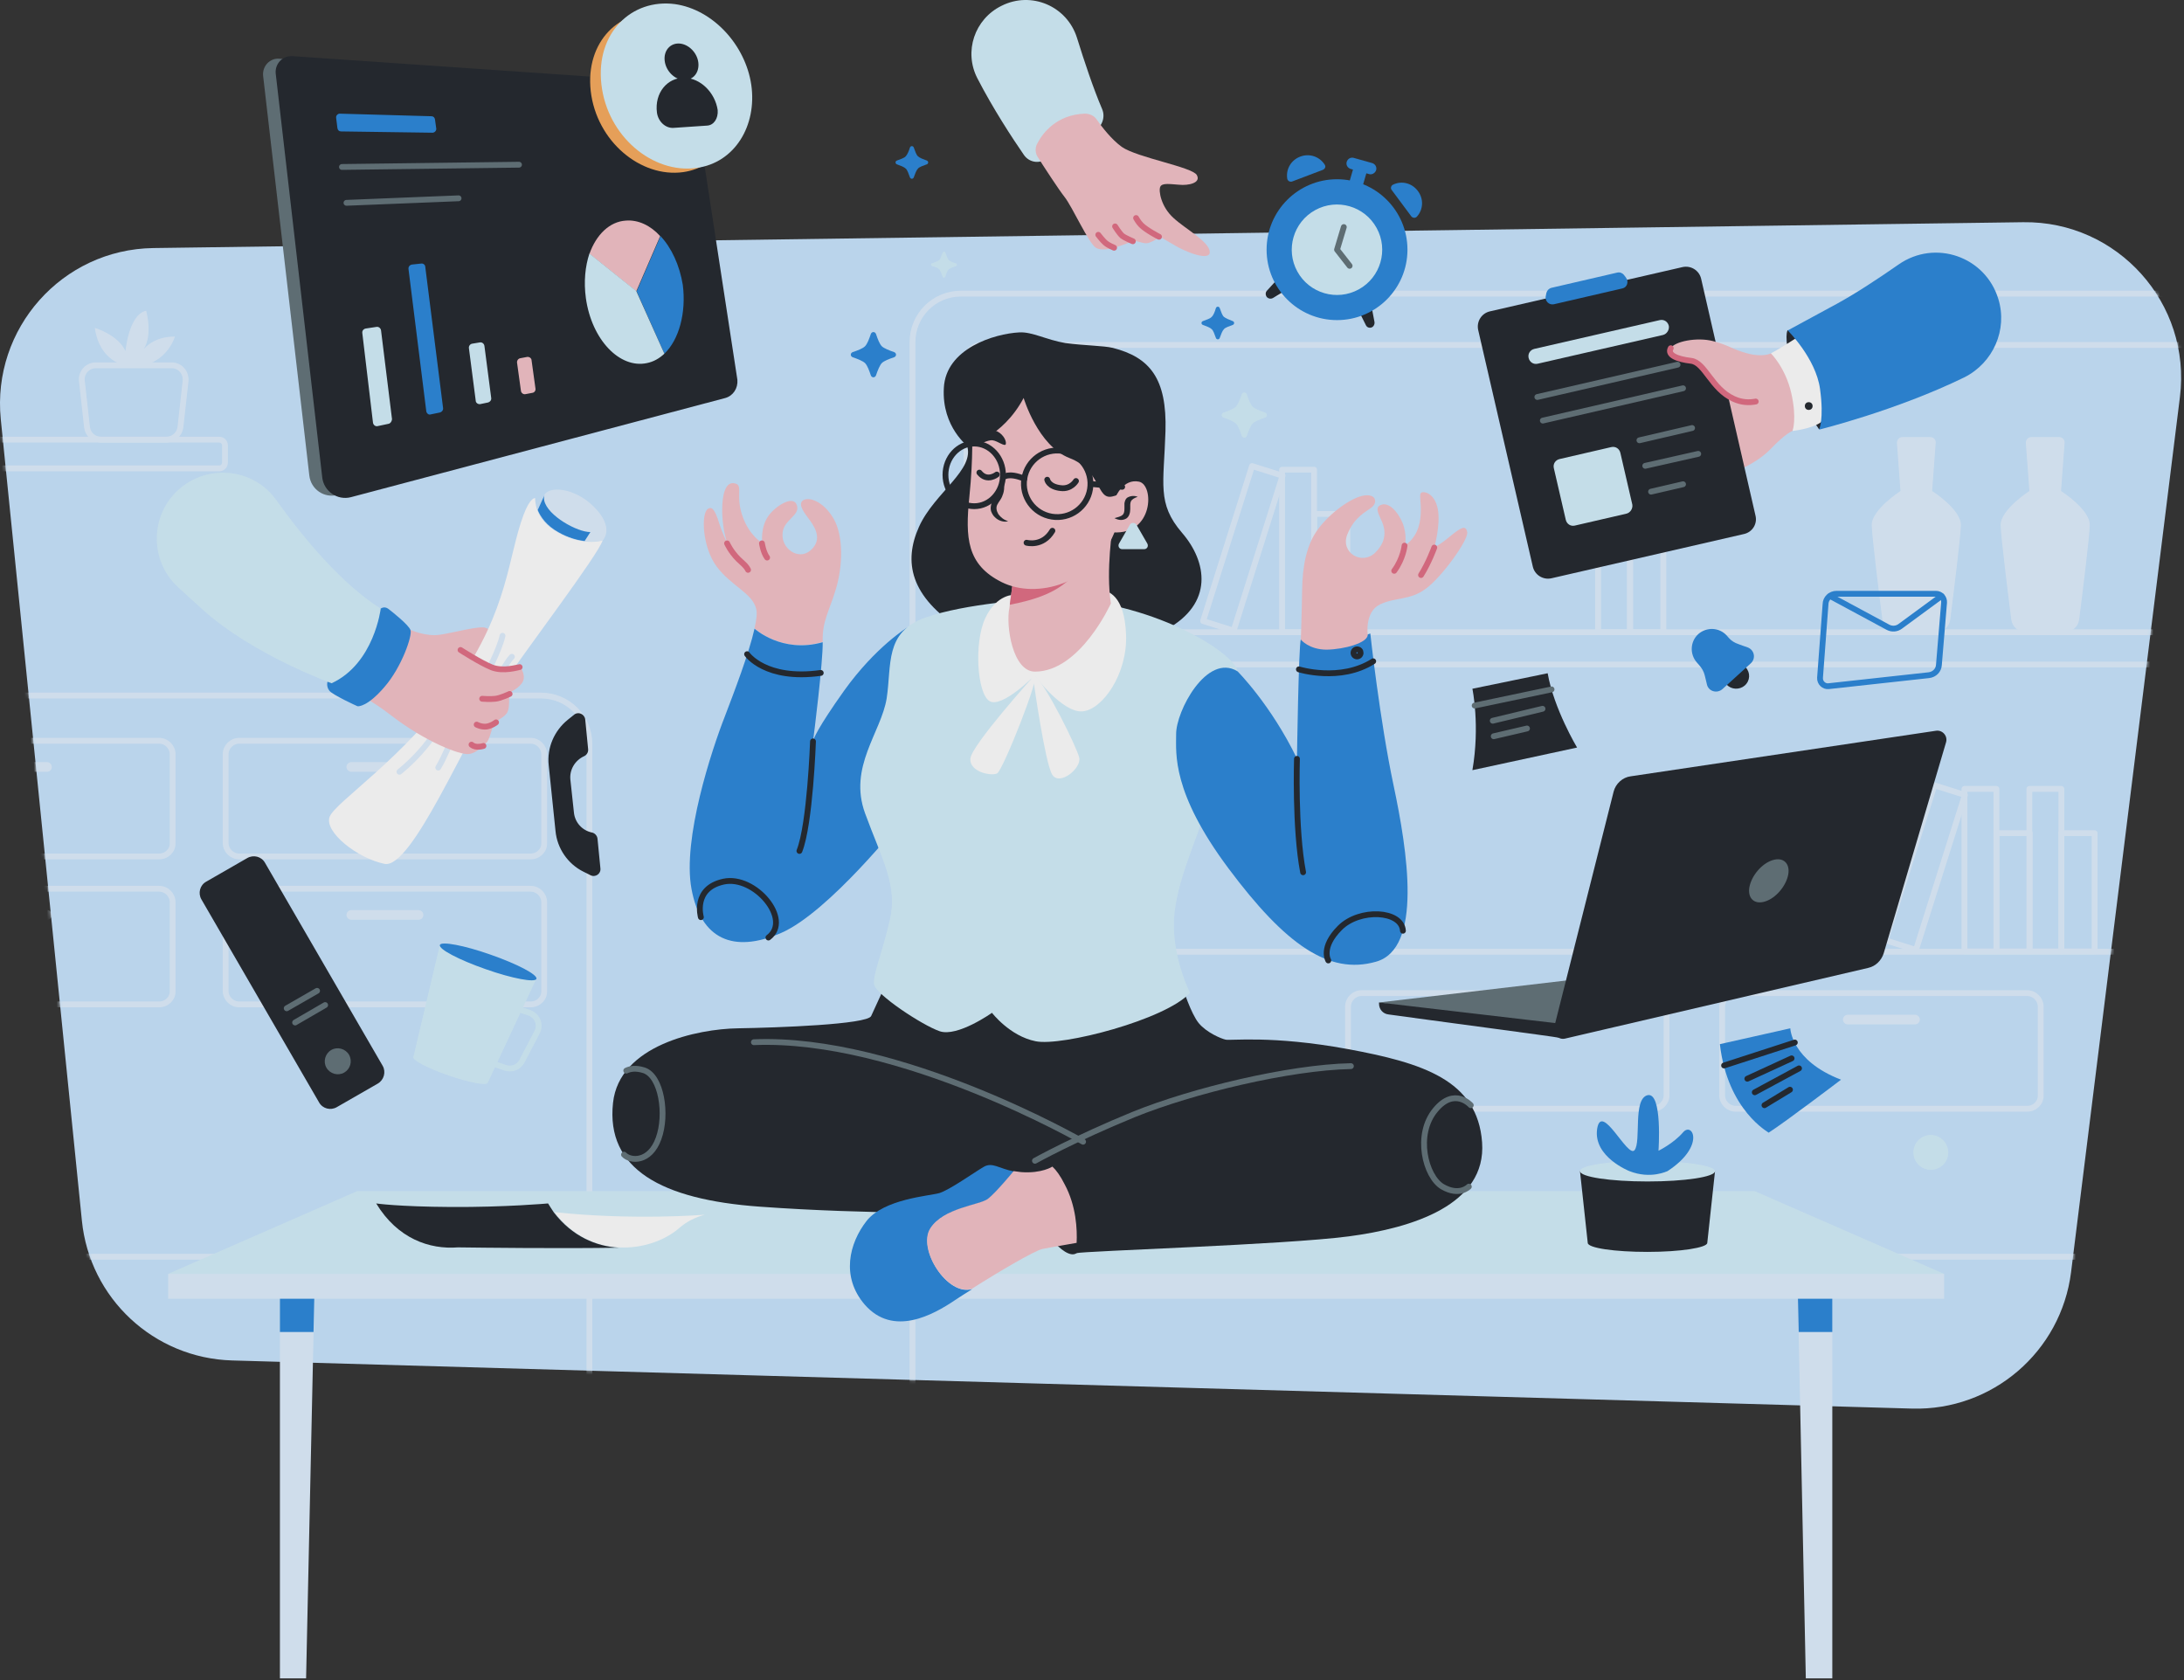<svg width="676" height="520" viewBox="0 0 676 520" fill="none" xmlns="http://www.w3.org/2000/svg">
<rect x="0" y="0" width="676" height="520" fill="#333333" stroke="none"/>
<g opacity="0.9">
<path d="M591.842 435.976L71.843 421.076C47.642 420.376 27.742 401.876 25.343 377.776L0.242 129.776C-2.558 101.676 19.242 77.176 47.443 76.776L626.242 68.776C655.442 68.376 678.342 93.876 674.742 122.876L641.042 393.776C637.942 418.376 616.642 436.676 591.842 435.976Z" fill="#C9E5FF"/>
<mask id="mask0_301:5514" style="mask-type:alpha" maskUnits="userSpaceOnUse" x="0" y="68" width="676" height="368">
<path d="M591.842 435.976L71.843 421.076C47.642 420.376 27.742 401.876 25.343 377.776L0.242 129.776C-2.558 101.676 19.242 77.176 47.443 76.776L626.242 68.776C655.443 68.376 678.342 93.876 674.742 122.876L641.042 393.776C637.943 418.376 616.642 436.676 591.842 435.976Z" fill="#EAF9F3"/>
</mask>
<g mask="url(#mask0_301:5514)">
<path d="M167.442 480.976H-248.058C-256.358 480.976 -263.058 474.276 -263.058 465.976V230.276C-263.058 221.976 -256.358 215.276 -248.058 215.276H167.442C175.742 215.276 182.442 221.976 182.442 230.276V465.976C182.442 474.276 175.742 480.976 167.442 480.976Z" stroke="#E0F0FF" stroke-width="1.8" stroke-miterlimit="10" stroke-linecap="round" stroke-linejoin="round"/>
<path d="M716.542 465.176H297.442C289.142 465.176 282.442 458.476 282.442 450.176V105.876C282.442 97.576 289.142 90.876 297.442 90.876H716.542C724.842 90.876 731.542 97.576 731.542 105.876V450.176C731.542 458.476 724.842 465.176 716.542 465.176Z" stroke="#E0F0FF" stroke-width="1.8" stroke-miterlimit="10" stroke-linecap="round" stroke-linejoin="round"/>
<path d="M67.842 144.976H-22.058V136.076H67.842C68.842 136.076 69.642 136.876 69.642 137.876V143.076C69.642 144.176 68.842 144.976 67.842 144.976Z" stroke="#E0F0FF" stroke-width="1.8" stroke-miterlimit="10" stroke-linecap="round" stroke-linejoin="round"/>
<path d="M51.542 136.076H31.242C29.042 136.076 27.242 134.476 26.942 132.276L25.342 117.876C25.042 115.376 27.042 113.076 29.642 113.076H53.142C55.742 113.076 57.642 115.276 57.442 117.876L55.842 132.276C55.542 134.376 53.742 136.076 51.542 136.076Z" stroke="#E0F0FF" stroke-width="1.8" stroke-miterlimit="10" stroke-linecap="round" stroke-linejoin="round"/>
<path d="M38.942 113.076C38.942 113.076 30.942 112.276 29.342 101.476C29.342 101.476 36.542 103.576 38.842 108.676C38.842 108.676 39.842 97.276 45.242 96.176C45.242 96.176 47.642 104.676 43.842 108.876C43.842 108.876 46.742 104.076 54.142 104.176C54.142 104.176 52.242 110.976 44.942 112.976" fill="#E0F0FF"/>
<path d="M164.242 265.076H74.042C71.742 265.076 69.842 263.176 69.842 260.876V233.476C69.842 231.176 71.742 229.276 74.042 229.276H164.242C166.542 229.276 168.442 231.176 168.442 233.476V260.876C168.542 263.176 166.642 265.076 164.242 265.076Z" stroke="#E0F0FF" stroke-width="1.8" stroke-miterlimit="10" stroke-linecap="round" stroke-linejoin="round"/>
<path d="M129.542 238.876H108.742C107.942 238.876 107.242 238.176 107.242 237.376C107.242 236.576 107.942 235.876 108.742 235.876H129.542C130.342 235.876 131.042 236.576 131.042 237.376C131.042 238.176 130.342 238.876 129.542 238.876Z" fill="#E0F0FF"/>
<path d="M164.242 310.876H74.042C71.742 310.876 69.842 308.976 69.842 306.676V279.276C69.842 276.976 71.742 275.076 74.042 275.076H164.242C166.542 275.076 168.442 276.976 168.442 279.276V306.676C168.542 308.976 166.642 310.876 164.242 310.876Z" stroke="#E0F0FF" stroke-width="1.8" stroke-miterlimit="10" stroke-linecap="round" stroke-linejoin="round"/>
<path d="M129.542 284.676H108.742C107.942 284.676 107.242 283.976 107.242 283.176C107.242 282.376 107.942 281.676 108.742 281.676H129.542C130.342 281.676 131.042 282.376 131.042 283.176C131.042 284.076 130.342 284.676 129.542 284.676Z" fill="#E0F0FF"/>
<path d="M627.443 343.176H537.242C534.942 343.176 533.042 341.276 533.042 338.976V311.576C533.042 309.276 534.942 307.376 537.242 307.376H627.443C629.743 307.376 631.642 309.276 631.642 311.576V338.976C631.742 341.276 629.843 343.176 627.443 343.176Z" stroke="#E0F0FF" stroke-width="1.8" stroke-miterlimit="10" stroke-linecap="round" stroke-linejoin="round"/>
<path d="M592.742 317.076H571.942C571.142 317.076 570.442 316.376 570.442 315.576C570.442 314.776 571.142 314.076 571.942 314.076H592.742C593.542 314.076 594.242 314.776 594.242 315.576C594.242 316.376 593.542 317.076 592.742 317.076Z" fill="#E0F0FF"/>
<path d="M511.642 343.176H421.442C419.142 343.176 417.242 341.276 417.242 338.976V311.576C417.242 309.276 419.142 307.376 421.442 307.376H511.642C513.942 307.376 515.842 309.276 515.842 311.576V338.976C515.842 341.276 513.942 343.176 511.642 343.176Z" stroke="#E0F0FF" stroke-width="1.8" stroke-miterlimit="10" stroke-linecap="round" stroke-linejoin="round"/>
<path d="M476.942 317.076H456.142C455.342 317.076 454.642 316.376 454.642 315.576C454.642 314.776 455.342 314.076 456.142 314.076H476.942C477.742 314.076 478.442 314.776 478.442 315.576C478.442 316.376 477.742 317.076 476.942 317.076Z" fill="#E0F0FF"/>
<path d="M49.242 265.076H-40.958C-43.258 265.076 -45.158 263.176 -45.158 260.876V233.476C-45.158 231.176 -43.258 229.276 -40.958 229.276H49.242C51.542 229.276 53.442 231.176 53.442 233.476V260.876C53.542 263.176 51.642 265.076 49.242 265.076Z" stroke="#E0F0FF" stroke-width="1.8" stroke-miterlimit="10" stroke-linecap="round" stroke-linejoin="round"/>
<path d="M14.542 238.876H-6.258C-7.058 238.876 -7.758 238.176 -7.758 237.376C-7.758 236.576 -7.058 235.876 -6.258 235.876H14.542C15.342 235.876 16.042 236.576 16.042 237.376C16.042 238.176 15.442 238.876 14.542 238.876Z" fill="#E0F0FF"/>
<path d="M49.242 310.876H-40.958C-43.258 310.876 -45.158 308.976 -45.158 306.676V279.276C-45.158 276.976 -43.258 275.076 -40.958 275.076H49.242C51.542 275.076 53.442 276.976 53.442 279.276V306.676C53.542 308.976 51.642 310.876 49.242 310.876Z" stroke="#E0F0FF" stroke-width="1.8" stroke-miterlimit="10" stroke-linecap="round" stroke-linejoin="round"/>
<path d="M14.542 284.676H-6.258C-7.058 284.676 -7.758 283.976 -7.758 283.176C-7.758 282.376 -7.058 281.676 -6.258 281.676H14.542C15.342 281.676 16.042 282.376 16.042 283.176C16.042 284.076 15.442 284.676 14.542 284.676Z" fill="#E0F0FF"/>
<path d="M758.742 195.676H303.742C301.242 195.676 299.142 193.576 299.142 191.076V111.376C299.142 108.876 301.242 106.776 303.742 106.776H758.742C761.242 106.776 763.342 108.876 763.342 111.376V191.076C763.342 193.576 761.342 195.676 758.742 195.676Z" stroke="#E0F0FF" stroke-width="1.8" stroke-miterlimit="10" stroke-linecap="round" stroke-linejoin="round"/>
<path d="M758.742 294.576H303.742C301.242 294.576 299.142 292.476 299.142 289.976V210.276C299.142 207.776 301.242 205.676 303.742 205.676H758.742C761.242 205.676 763.342 207.776 763.342 210.276V289.976C763.342 292.576 761.342 294.576 758.742 294.576Z" stroke="#E0F0FF" stroke-width="1.8" stroke-miterlimit="10" stroke-linecap="round" stroke-linejoin="round"/>
<path d="M339.742 145.376H329.842V195.676H339.742V145.376Z" stroke="#E0F0FF" stroke-width="1.8" stroke-miterlimit="10" stroke-linecap="round" stroke-linejoin="round"/>
<path d="M349.942 159.076H339.642V195.676H349.942V159.076Z" stroke="#E0F0FF" stroke-width="1.8" stroke-miterlimit="10" stroke-linecap="round" stroke-linejoin="round"/>
<path d="M638.042 244.176H628.142V294.476H638.042V244.176Z" stroke="#E0F0FF" stroke-width="1.8" stroke-miterlimit="10" stroke-linecap="round" stroke-linejoin="round"/>
<path d="M648.342 257.876H638.042V294.476H648.342V257.876Z" stroke="#E0F0FF" stroke-width="1.8" stroke-miterlimit="10" stroke-linecap="round" stroke-linejoin="round"/>
<path d="M617.943 244.176H608.042V294.476H617.943V244.176Z" stroke="#E0F0FF" stroke-width="1.8" stroke-miterlimit="10" stroke-linecap="round" stroke-linejoin="round"/>
<path d="M608.183 246.048L598.742 243.067L583.597 291.033L593.038 294.014L608.183 246.048Z" stroke="#E0F0FF" stroke-width="1.8" stroke-miterlimit="10" stroke-linecap="round" stroke-linejoin="round"/>
<path d="M628.242 257.876H617.942V294.476H628.242V257.876Z" stroke="#E0F0FF" stroke-width="1.8" stroke-miterlimit="10" stroke-linecap="round" stroke-linejoin="round"/>
<path d="M504.542 145.376H494.642V195.676H504.542V145.376Z" stroke="#E0F0FF" stroke-width="1.8" stroke-miterlimit="10" stroke-linecap="round" stroke-linejoin="round"/>
<path d="M514.842 159.076H504.542V195.676H514.842V159.076Z" stroke="#E0F0FF" stroke-width="1.8" stroke-miterlimit="10" stroke-linecap="round" stroke-linejoin="round"/>
<path d="M406.742 145.376H396.842V195.676H406.742V145.376Z" stroke="#E0F0FF" stroke-width="1.8" stroke-miterlimit="10" stroke-linecap="round" stroke-linejoin="round"/>
<path d="M396.979 147.232L387.538 144.251L372.393 192.217L381.833 195.198L396.979 147.232Z" stroke="#E0F0FF" stroke-width="1.8" stroke-miterlimit="10" stroke-linecap="round" stroke-linejoin="round"/>
<path d="M417.042 159.076H406.742V195.676H417.042V159.076Z" stroke="#E0F0FF" stroke-width="1.8" stroke-miterlimit="10" stroke-linecap="round" stroke-linejoin="round"/>
<path d="M637.942 151.976L639.042 137.076C639.142 136.076 638.342 135.276 637.342 135.276H633.042H628.742C627.742 135.276 627.042 136.076 627.042 137.076L628.142 151.976C628.142 151.976 619.142 157.776 619.242 162.576C619.342 166.276 621.542 183.976 622.542 191.776C622.842 193.976 624.642 195.576 626.842 195.576H633.042H639.242C641.442 195.576 643.242 193.976 643.542 191.776C644.542 183.976 646.742 166.276 646.842 162.576C646.942 157.676 637.942 151.976 637.942 151.976Z" fill="#E0F0FF"/>
<path d="M598.042 151.976L599.142 137.076C599.242 136.076 598.442 135.276 597.442 135.276H593.142H588.842C587.842 135.276 587.142 136.076 587.142 137.076L588.242 151.976C588.242 151.976 579.242 157.776 579.342 162.576C579.442 166.276 581.642 183.976 582.642 191.776C582.942 193.976 584.742 195.576 586.942 195.576H593.142H599.342C601.542 195.576 603.342 193.976 603.642 191.776C604.642 183.976 606.842 166.276 606.942 162.576C607.042 157.676 598.042 151.976 598.042 151.976Z" fill="#E0F0FF"/>
<path d="M-1.258 388.976H954.542" stroke="#E0F0FF" stroke-width="1.8" stroke-miterlimit="10" stroke-linecap="round" stroke-linejoin="round"/>
</g>
<path d="M86.643 399.176V519.476H94.743L97.343 399.176H86.643Z" fill="#E0F0FF"/>
<path d="M97.343 399.176H86.643V412.276H97.043L97.343 399.176Z" fill="#2A87DB"/>
<path d="M567.143 399.176V519.476H558.943L556.443 399.176H567.143Z" fill="#E0F0FF"/>
<path d="M556.443 399.176H567.143V412.276H556.743L556.443 399.176Z" fill="#2A87DB"/>
<path d="M601.742 394.276H52.042L110.542 368.676H543.142L601.742 394.276Z" fill="#D4F0FC"/>
<path d="M601.742 394.276H52.042V401.976H601.742V394.276Z" fill="#E0F0FF"/>
<path d="M116.942 335.376L104.242 342.676C102.342 343.776 99.842 343.176 98.742 341.176L62.342 278.376C61.242 276.476 61.842 273.976 63.842 272.876L76.542 265.576C78.442 264.476 80.942 265.076 82.042 267.076L118.442 329.876C119.542 331.776 118.842 334.276 116.942 335.376Z" fill="#22272E"/>
<path d="M108.042 326.476C106.942 324.576 104.442 323.876 102.542 324.976C100.642 326.076 99.942 328.576 101.042 330.476C102.142 332.376 104.642 333.076 106.542 331.976C108.442 330.876 109.142 328.476 108.042 326.476Z" fill="#63737A"/>
<path d="M91.342 316.476L100.642 311.076" stroke="#63737A" stroke-width="1.8" stroke-miterlimit="10" stroke-linecap="round" stroke-linejoin="round"/>
<path d="M88.742 312.076L98.142 306.676" stroke="#63737A" stroke-width="1.8" stroke-miterlimit="10" stroke-linecap="round" stroke-linejoin="round"/>
<path d="M136.142 292.476L127.942 327.176C127.642 328.176 132.442 330.676 138.842 332.876C145.142 335.076 150.642 336.076 150.942 335.176L166.042 302.876L136.142 292.476Z" fill="#D4F0FC"/>
<path d="M158.242 311.576L163.842 313.476C166.342 314.376 167.442 317.176 166.242 319.476L161.542 328.476C160.542 330.376 158.342 331.176 156.342 330.476L150.242 328.376" stroke="#D4F0FC" stroke-width="1.8" stroke-miterlimit="10" stroke-linecap="round" stroke-linejoin="round"/>
<path d="M166.042 302.976C165.642 304.176 158.542 302.876 150.342 299.976C142.042 297.076 135.742 293.776 136.142 292.476C136.542 291.276 143.642 292.576 151.842 295.476C160.142 298.376 166.442 301.676 166.042 302.976Z" fill="#2A87DB"/>
<path d="M219.242 122.776L104.542 153.176C100.342 154.276 96.242 151.476 95.742 147.176L81.442 23.476C81.142 20.476 83.542 17.876 86.542 18.176L203.142 26.276C206.442 26.476 209.142 28.976 209.642 32.276L222.642 117.476C223.142 119.776 221.542 122.176 219.242 122.776Z" fill="#63737A"/>
<path d="M224.542 123.176L108.642 153.876C104.442 154.976 100.242 152.076 99.742 147.776L85.342 22.776C85.042 19.776 87.442 17.176 90.542 17.376L208.442 25.476C211.742 25.676 214.542 28.176 215.042 31.476L228.242 117.576C228.442 120.176 226.942 122.476 224.542 123.176Z" fill="#22272E"/>
<path d="M133.842 41.076L105.542 40.676C104.942 40.676 104.542 40.276 104.442 39.676L104.042 36.476C103.942 35.776 104.542 35.176 105.142 35.176L133.542 35.976C134.142 35.976 134.542 36.376 134.642 36.976L135.042 39.876C135.042 40.476 134.542 41.076 133.842 41.076Z" fill="#2A87DB"/>
<path d="M105.843 51.676L160.643 50.976" stroke="#63737A" stroke-width="1.8" stroke-miterlimit="10" stroke-linecap="round" stroke-linejoin="round"/>
<path d="M107.243 62.776L141.943 61.376" stroke="#63737A" stroke-width="1.8" stroke-miterlimit="10" stroke-linecap="round" stroke-linejoin="round"/>
<path d="M120.242 131.176L116.942 131.876C116.242 132.076 115.542 131.576 115.442 130.776L112.142 103.076C112.042 102.376 112.542 101.776 113.242 101.676L116.542 101.176C117.242 101.076 117.842 101.576 117.942 102.276L121.342 129.776C121.242 130.476 120.842 131.076 120.242 131.176Z" fill="#D4F0FC"/>
<path d="M131.942 127.276L126.442 83.276C126.342 82.576 126.842 81.976 127.542 81.876L130.342 81.576C131.042 81.476 131.642 81.976 131.642 82.676L137.142 126.276C137.242 126.876 136.842 127.476 136.142 127.676L133.242 128.276C132.742 128.476 132.042 127.976 131.942 127.276Z" fill="#2A87DB"/>
<path d="M147.242 123.976L145.142 107.776C145.042 107.076 145.542 106.476 146.142 106.376L148.542 105.976C149.242 105.876 149.842 106.376 149.942 107.076L152.042 123.176C152.142 123.776 151.742 124.376 151.042 124.576L148.642 125.076C147.942 125.176 147.242 124.676 147.242 123.976Z" fill="#D4F0FC"/>
<path d="M164.842 121.576L162.742 121.976C162.042 122.176 161.342 121.676 161.242 120.976L160.042 112.276C159.942 111.576 160.442 110.976 161.042 110.876L163.142 110.476C163.842 110.376 164.542 110.876 164.542 111.576L165.742 120.276C165.842 120.876 165.442 121.476 164.842 121.576Z" fill="#F4C2C9"/>
<path d="M205.642 109.476L197.042 90.176L204.442 73.076C207.842 76.676 210.342 82.076 211.342 88.176C212.442 96.876 210.142 105.176 205.642 109.476Z" fill="#2A87DB"/>
<path d="M204.342 73.076L196.942 90.176L182.442 78.576C184.542 72.676 188.642 68.576 193.742 68.276C197.542 67.976 201.342 69.776 204.342 73.076Z" fill="#F4C2C9"/>
<path d="M205.642 109.476C204.042 110.976 202.242 111.976 200.242 112.376C191.842 114.176 183.142 105.176 181.342 92.276C180.642 87.176 181.142 82.376 182.442 78.476L196.942 90.076L205.642 109.476Z" fill="#D4F0FC"/>
<path d="M302.542 24.276C307.342 33.576 313.342 42.776 316.942 47.976C318.542 50.276 321.642 50.776 323.842 49.176C328.342 45.976 334.342 42.776 338.542 40.676C341.042 39.376 342.242 36.376 341.142 33.776C338.442 27.476 335.642 19.076 333.342 11.676C330.242 1.876 319.242 -2.824 310.042 1.776C301.642 5.876 298.242 15.976 302.542 24.276Z" fill="#D4F0FC"/>
<path d="M335.742 35.176C337.242 35.176 338.642 35.776 339.442 36.976C341.042 39.276 344.042 43.176 347.242 45.476C351.942 48.776 369.042 51.676 370.442 54.176C371.842 56.676 367.742 57.476 364.942 57.176C362.042 56.976 359.742 56.576 359.142 57.776C358.542 58.976 359.342 63.976 363.242 67.476C367.042 70.976 374.142 74.676 374.442 77.876C374.742 81.076 366.842 77.976 363.342 75.776C359.742 73.676 358.842 73.176 358.842 73.176C358.842 73.176 358.342 74.176 355.542 75.176C353.942 75.676 352.242 74.376 350.742 74.676C349.242 74.976 342.542 78.376 339.342 76.776C337.042 75.576 331.942 63.976 329.442 60.876C327.642 58.576 323.342 51.976 321.242 48.676C320.342 47.376 320.342 45.576 321.142 44.276C322.842 40.976 327.242 35.476 335.742 35.176Z" fill="#F4C2C9"/>
<path d="M358.742 73.276C358.742 73.276 354.842 71.276 353.242 69.676C352.342 68.776 351.642 67.476 351.642 67.476" stroke="#E26E85" stroke-width="1.8" stroke-miterlimit="10" stroke-linecap="round" stroke-linejoin="round"/>
<path d="M350.642 74.676C350.642 74.676 348.242 73.676 347.342 72.976C346.442 72.176 345.142 70.076 345.142 70.076" stroke="#E26E85" stroke-width="1.8" stroke-miterlimit="10" stroke-linecap="round" stroke-linejoin="round"/>
<path d="M344.842 76.676C344.842 76.676 343.042 75.976 342.042 75.076C341.342 74.476 339.942 72.676 339.942 72.676" stroke="#E26E85" stroke-width="1.8" stroke-miterlimit="10" stroke-linecap="round" stroke-linejoin="round"/>
<path d="M269.542 103.376C269.842 102.576 270.842 102.576 271.142 103.376C271.642 104.876 272.242 106.476 272.942 107.176C273.542 107.776 275.242 108.476 276.742 108.976C277.542 109.276 277.542 110.276 276.742 110.576C275.242 111.076 273.642 111.676 272.942 112.376C272.342 112.976 271.642 114.676 271.142 116.176C270.842 116.976 269.842 116.976 269.542 116.176C269.042 114.676 268.442 113.076 267.742 112.376C267.142 111.776 265.442 111.076 263.942 110.576C263.142 110.276 263.142 109.276 263.942 108.976C265.442 108.476 267.042 107.876 267.742 107.176C268.442 106.476 269.042 104.876 269.542 103.376Z" fill="#2A87DB"/>
<path d="M281.642 45.676C281.842 45.076 282.642 45.076 282.842 45.676C283.242 46.776 283.642 47.976 284.142 48.376C284.642 48.876 285.742 49.276 286.842 49.676C287.442 49.876 287.442 50.676 286.842 50.876C285.742 51.276 284.542 51.676 284.142 52.176C283.642 52.676 283.242 53.776 282.842 54.876C282.642 55.476 281.842 55.476 281.642 54.876C281.242 53.776 280.842 52.576 280.342 52.176C279.842 51.676 278.742 51.276 277.642 50.876C277.042 50.676 277.042 49.876 277.642 49.676C278.742 49.276 279.942 48.876 280.342 48.376C280.842 47.876 281.342 46.676 281.642 45.676Z" fill="#2A87DB"/>
<path d="M376.342 95.376C376.542 94.776 377.342 94.776 377.542 95.376C377.942 96.476 378.342 97.676 378.842 98.076C379.342 98.476 380.442 98.976 381.542 99.376C382.142 99.576 382.142 100.376 381.542 100.576C380.442 100.976 379.242 101.376 378.842 101.876C378.342 102.376 377.942 103.476 377.542 104.576C377.342 105.176 376.542 105.176 376.342 104.576C375.942 103.476 375.542 102.276 375.042 101.876C374.542 101.376 373.442 100.976 372.342 100.576C371.742 100.376 371.742 99.576 372.342 99.376C373.442 98.976 374.642 98.576 375.042 98.076C375.542 97.676 376.042 96.476 376.342 95.376Z" fill="#2A87DB"/>
<path d="M291.742 78.276C291.942 77.776 292.542 77.776 292.642 78.276C292.942 79.176 293.342 80.076 293.642 80.476C294.042 80.876 294.942 81.276 295.842 81.476C296.342 81.676 296.342 82.276 295.842 82.376C294.942 82.676 294.042 83.076 293.642 83.376C293.242 83.776 292.842 84.676 292.642 85.576C292.442 86.076 291.842 86.076 291.742 85.576C291.442 84.676 291.042 83.776 290.742 83.376C290.342 82.976 289.442 82.576 288.542 82.376C288.042 82.176 288.042 81.576 288.542 81.476C289.442 81.176 290.342 80.776 290.742 80.476C291.042 80.176 291.442 79.176 291.742 78.276Z" fill="#D4F0FC"/>
<path d="M384.342 122.076C384.642 121.276 385.642 121.276 385.942 122.076C386.442 123.576 387.042 125.176 387.742 125.876C388.342 126.476 390.042 127.176 391.542 127.676C392.342 127.976 392.342 128.976 391.542 129.276C390.042 129.776 388.442 130.376 387.742 131.076C387.142 131.676 386.442 133.376 385.942 134.876C385.642 135.676 384.642 135.676 384.342 134.876C383.842 133.376 383.242 131.776 382.542 131.076C381.942 130.476 380.242 129.776 378.742 129.276C377.942 128.976 377.942 127.976 378.742 127.676C380.242 127.176 381.842 126.576 382.542 125.876C383.142 125.176 383.842 123.576 384.342 122.076Z" fill="#D4F0FC"/>
<path d="M553.342 102.176C553.342 102.176 551.942 103.576 554.542 114.176C557.142 124.776 563.042 132.876 563.042 132.876C563.042 132.876 570.642 126.476 568.342 115.476C566.142 104.476 553.342 102.176 553.342 102.176Z" fill="#22272E"/>
<path d="M554.842 133.376C554.842 133.376 552.842 133.976 548.142 138.876C543.442 143.776 536.542 146.276 528.342 149.976C520.142 153.676 516.143 136.476 518.243 127.776C520.243 119.076 529.243 113.076 529.243 113.076L546.743 115.476C546.743 115.476 552.542 108.576 554.842 113.076C557.042 117.576 556.842 127.676 554.842 133.376Z" fill="#F4C2C9"/>
<path d="M539.842 165.276L480.242 178.976C477.642 179.576 475.042 177.976 474.442 175.376L457.542 102.176C456.942 99.576 458.542 96.976 461.142 96.376L520.742 82.676C523.342 82.076 525.942 83.676 526.542 86.276L543.342 159.476C544.042 162.076 542.442 164.676 539.842 165.276Z" fill="#22272E"/>
<path d="M514.743 103.676L475.943 112.576C474.643 112.876 473.443 112.076 473.143 110.776C472.843 109.476 473.643 108.276 474.943 107.976L513.743 99.076C515.043 98.776 516.243 99.576 516.543 100.876C516.743 102.076 515.943 103.376 514.743 103.676Z" fill="#D4F0FC"/>
<path d="M475.843 122.876L519.243 112.876" stroke="#63737A" stroke-width="1.8" stroke-miterlimit="10" stroke-linecap="round" stroke-linejoin="round"/>
<path d="M477.542 130.176L520.943 120.176" stroke="#63737A" stroke-width="1.8" stroke-miterlimit="10" stroke-linecap="round" stroke-linejoin="round"/>
<path d="M503.443 158.976L487.443 162.676C486.143 162.976 484.943 162.176 484.643 160.876L480.943 144.876C480.643 143.576 481.443 142.376 482.743 142.076L498.743 138.376C500.043 138.076 501.243 138.876 501.543 140.176L505.243 156.176C505.443 157.376 504.643 158.676 503.443 158.976Z" fill="#D4F0FC"/>
<path d="M507.443 136.276L523.743 132.476" stroke="#63737A" stroke-width="1.8" stroke-miterlimit="10" stroke-linecap="round" stroke-linejoin="round"/>
<path d="M509.243 144.176L525.643 140.476" stroke="#63737A" stroke-width="1.8" stroke-miterlimit="10" stroke-linecap="round" stroke-linejoin="round"/>
<path d="M511.042 152.176L520.943 149.876" stroke="#63737A" stroke-width="1.8" stroke-miterlimit="10" stroke-linecap="round" stroke-linejoin="round"/>
<path d="M502.143 89.276L480.943 94.176C479.443 94.476 478.143 93.176 478.443 91.676L478.643 90.676C478.843 89.876 479.443 89.276 480.243 89.076L500.543 84.376C501.343 84.176 502.143 84.476 502.643 85.076L503.243 85.876C504.243 87.176 503.643 88.976 502.143 89.276Z" fill="#2A87DB"/>
<path d="M548.142 109.376C548.142 109.376 545.642 110.676 540.842 109.376C536.042 108.076 535.243 106.876 530.243 105.576C525.243 104.276 518.342 105.676 517.142 107.776C515.942 109.876 519.143 111.176 523.443 111.676C527.743 112.176 529.742 120.376 536.642 123.476C548.142 128.576 558.342 112.976 548.142 109.376Z" fill="#F4C2C9"/>
<path d="M517.142 107.776C515.942 109.876 519.143 111.176 523.443 111.676C527.743 112.176 529.742 120.376 536.642 123.476C539.042 124.576 541.343 124.676 543.443 124.276" stroke="#E26E85" stroke-width="1.8" stroke-miterlimit="10" stroke-linecap="round" stroke-linejoin="round"/>
<path d="M555.743 104.776C555.743 104.776 550.443 108.176 548.143 109.376C548.143 109.376 552.643 113.776 554.443 121.676C556.243 129.576 554.843 133.376 554.843 133.376C554.843 133.376 560.743 132.776 563.643 130.676C563.643 130.676 566.443 126.076 564.143 117.076C561.843 108.076 555.743 104.776 555.743 104.776Z" fill="white"/>
<path d="M618.543 92.576C614.543 79.376 598.943 73.976 587.643 81.876C581.043 86.476 574.143 90.976 568.643 93.976C553.343 102.276 553.343 102.276 553.343 102.276C553.343 102.276 562.043 110.876 563.343 120.376C564.643 129.876 563.043 132.976 563.043 132.976C563.043 132.976 586.943 127.076 608.043 116.776C616.943 112.276 621.443 102.076 618.543 92.576Z" fill="#2A87DB"/>
<path d="M561.043 125.676C561.043 124.976 560.543 124.476 559.843 124.476C559.143 124.476 558.643 124.976 558.643 125.676C558.643 126.376 559.143 126.876 559.843 126.876C560.543 126.876 561.043 126.376 561.043 125.676Z" fill="#22272E"/>
<path d="M426.842 310.276L497.542 301.976L496.342 314.776L482.442 316.776L481.042 319.376L426.842 310.276Z" fill="#63737A"/>
<path d="M481.042 317.976L499.442 245.076C500.042 242.576 502.242 240.576 504.742 240.276L599.242 226.176C601.242 225.876 602.942 227.776 602.342 229.776L583.042 295.076C582.342 297.276 580.542 299.076 578.242 299.576L484.342 321.476C482.342 321.876 480.542 320.076 481.042 317.976Z" fill="#22272E"/>
<path d="M553.342 271.376C552.342 274.976 549.042 278.476 545.742 279.176C542.542 279.876 540.642 277.476 541.642 273.876C542.642 270.276 545.942 266.776 549.242 266.076C552.442 265.376 554.342 267.776 553.342 271.376Z" fill="#63737A"/>
<path d="M482.442 321.176C482.142 320.976 441.142 315.576 429.742 313.976C428.042 313.776 426.842 312.376 426.842 310.676V310.276L482.442 316.776V321.176Z" fill="#22272E"/>
<path d="M568.442 183.776H599.242C600.642 183.776 601.842 184.976 601.742 186.476L600.142 205.776C600.042 207.476 598.742 208.776 597.042 208.976L566.042 212.376C564.542 212.576 563.242 211.276 563.342 209.776L565.042 187.076C565.042 185.176 566.642 183.776 568.442 183.776Z" stroke="#2A87DB" stroke-width="1.8" stroke-miterlimit="10" stroke-linecap="round" stroke-linejoin="round"/>
<path d="M566.442 184.476L584.442 194.176C585.642 194.776 587.042 194.676 588.142 193.876L600.942 184.476" stroke="#2A87DB" stroke-width="1.8" stroke-miterlimit="10" stroke-linecap="round" stroke-linejoin="round"/>
<path d="M395.342 86.476L392.142 89.976C391.642 90.476 391.642 91.376 392.142 91.976C392.642 92.476 393.342 92.576 393.942 92.276L397.742 89.976L395.342 86.476Z" fill="#22272E"/>
<path d="M424.542 94.976L425.442 99.676C425.542 100.376 425.142 101.176 424.442 101.376C423.742 101.576 423.042 101.276 422.742 100.576L420.742 96.576L424.542 94.976Z" fill="#22272E"/>
<path d="M413.842 99.076C425.882 99.076 435.642 89.316 435.642 77.276C435.642 65.236 425.882 55.476 413.842 55.476C401.803 55.476 392.042 65.236 392.042 77.276C392.042 89.316 401.803 99.076 413.842 99.076Z" fill="#2A87DB"/>
<path d="M420.571 89.566C427.347 85.842 429.82 77.33 426.096 70.554C422.371 63.779 413.859 61.305 407.084 65.03C400.308 68.754 397.835 77.266 401.559 84.042C405.284 90.817 413.796 93.291 420.571 89.566Z" fill="#D4F0FC"/>
<path d="M417.742 82.276L413.842 77.276L415.942 70.276" stroke="#63737A" stroke-width="1.8" stroke-miterlimit="10" stroke-linecap="round" stroke-linejoin="round"/>
<path d="M399.942 56.176C399.342 56.376 398.642 56.076 398.442 55.376C397.942 52.476 399.542 49.576 402.442 48.476C405.342 47.376 408.442 48.476 410.042 50.976C410.442 51.576 410.142 52.276 409.442 52.576L399.942 56.176Z" fill="#2A87DB"/>
<path d="M436.842 66.976C437.242 67.476 438.042 67.576 438.542 67.076C440.542 64.876 440.742 61.576 438.842 59.076C436.942 56.576 433.742 55.876 431.142 57.176C430.542 57.476 430.342 58.276 430.742 58.776L436.842 66.976Z" fill="#2A87DB"/>
<path d="M423.742 53.876L418.042 52.276C417.142 51.976 416.542 51.076 416.842 50.076C417.142 49.176 418.042 48.576 419.042 48.876L424.742 50.476C425.642 50.776 426.242 51.676 425.942 52.676C425.642 53.576 424.642 54.176 423.742 53.876Z" fill="#2A87DB"/>
<path d="M419.087 51.411L417.524 56.789L421.654 57.989L423.216 52.611L419.087 51.411Z" fill="#2A87DB"/>
<path d="M181.142 222.676L182.042 231.876C182.142 232.776 181.642 233.676 180.742 234.076C177.942 235.376 176.242 238.276 176.542 241.276L177.642 251.476C177.942 254.576 180.242 257.076 183.242 257.676C184.142 257.876 184.842 258.676 184.942 259.576L185.842 268.776C186.042 270.476 184.242 271.676 182.742 270.876L180.542 269.776C175.742 267.376 172.442 262.576 171.942 257.176L169.842 236.876C169.242 231.476 171.542 226.176 175.742 222.776L177.742 221.176C178.942 220.176 180.942 220.976 181.142 222.676Z" fill="#22272E"/>
<path d="M227.842 28.376C229.642 40.576 222.842 51.676 211.442 53.276C198.342 55.076 184.642 43.776 182.842 28.176C181.142 12.876 191.842 2.376 204.942 4.176C216.442 5.776 226.142 16.376 227.842 28.376Z" fill="#F8AB5D"/>
<path d="M232.543 26.276C234.343 38.876 227.443 50.376 215.643 51.976C202.043 53.876 187.943 42.176 186.143 26.076C184.343 10.276 195.443 -0.524 208.943 1.276C220.743 2.976 230.743 13.976 232.543 26.276Z" fill="#D4F0FC"/>
<path d="M216.142 19.276C216.542 22.376 214.642 24.776 211.842 24.776C208.942 24.776 206.142 22.076 205.742 18.876C205.342 15.676 207.442 13.276 210.342 13.476C213.142 13.676 215.742 16.276 216.142 19.276Z" fill="#22272E"/>
<path d="M218.842 38.876L208.542 39.576C206.042 39.776 203.742 37.676 203.342 34.876C202.542 28.776 206.542 23.976 211.842 24.076C216.842 24.176 221.342 28.676 222.142 34.076C222.342 36.676 220.942 38.776 218.842 38.876Z" fill="#22272E"/>
<path d="M540.342 206.576C538.842 204.976 536.342 204.876 534.742 206.276C533.142 207.776 533.042 210.276 534.442 211.876C535.842 213.476 538.442 213.576 540.042 212.176C541.742 210.676 541.842 208.176 540.342 206.576Z" fill="#22272E"/>
<path d="M535.142 197.476L534.442 196.676C532.142 194.176 528.242 193.976 525.642 196.276C523.142 198.576 522.942 202.476 525.242 205.076L525.942 205.876C526.742 206.776 527.342 207.776 527.642 208.976C527.842 209.876 528.142 210.876 528.342 211.876C528.842 213.976 531.442 214.776 533.142 213.276L537.542 209.276L541.942 205.276C543.542 203.776 543.042 201.176 540.942 200.376C539.942 200.076 539.042 199.676 538.142 199.376C536.942 198.976 535.942 198.376 535.142 197.476Z" fill="#2A87DB"/>
<path d="M455.742 213.176C455.742 213.176 458.142 224.576 455.742 238.376L488.142 231.376C488.142 231.376 480.942 219.376 479.042 208.376L455.742 213.176Z" fill="#22272E"/>
<path d="M456.442 218.376L480.242 213.376" stroke="#63737A" stroke-width="1.8" stroke-miterlimit="10" stroke-linecap="round" stroke-linejoin="round"/>
<path d="M462.042 223.076L477.443 219.376" stroke="#63737A" stroke-width="1.8" stroke-miterlimit="10" stroke-linecap="round" stroke-linejoin="round"/>
<path d="M462.342 227.876L472.642 225.476" stroke="#63737A" stroke-width="1.8" stroke-miterlimit="10" stroke-linecap="round" stroke-linejoin="round"/>
<path d="M532.342 323.176L554.142 318.276C554.142 318.276 554.442 328.276 569.842 334.176C569.842 334.176 552.742 347.176 547.442 350.576C547.542 350.476 534.742 343.876 532.342 323.176Z" fill="#2A87DB"/>
<path d="M533.642 329.776L555.542 322.676" stroke="#22272E" stroke-width="1.8" stroke-miterlimit="10" stroke-linecap="round" stroke-linejoin="round"/>
<path d="M540.842 333.876L554.542 327.576" stroke="#22272E" stroke-width="1.8" stroke-miterlimit="10" stroke-linecap="round" stroke-linejoin="round"/>
<path d="M543.142 338.076L556.842 330.676" stroke="#22272E" stroke-width="1.8" stroke-miterlimit="10" stroke-linecap="round" stroke-linejoin="round"/>
<path d="M546.142 342.076L554.042 337.276" stroke="#22272E" stroke-width="1.8" stroke-miterlimit="10" stroke-linecap="round" stroke-linejoin="round"/>
<path d="M186.542 167.276C186.542 167.276 184.342 167.876 180.842 167.476L182.642 164.676C178.742 164.776 169.342 159.676 168.342 154.976C168.242 154.376 168.242 153.776 168.442 153.376V153.276C169.942 150.276 177.842 150.976 183.642 156.676C190.542 163.376 186.542 167.276 186.542 167.276Z" fill="#E0F0FF"/>
<path d="M182.742 164.676L180.942 167.476C178.742 167.176 175.942 166.476 172.942 164.776C169.142 162.676 167.342 159.976 166.442 157.876C167.542 155.376 168.342 153.676 168.542 153.276C168.342 153.776 168.342 154.276 168.442 154.876C169.442 159.676 178.842 164.776 182.742 164.676Z" fill="#2A87DB"/>
<path d="M127.142 194.976C127.142 194.976 131.742 197.076 136.042 196.476C140.342 195.876 148.742 193.476 150.442 194.376C152.142 195.276 155.042 195.376 154.142 198.276C153.342 201.176 151.542 204.576 147.742 204.776C143.942 205.076 140.142 207.976 133.842 206.176C127.542 204.376 123.842 203.476 123.642 200.976C123.542 198.376 127.142 194.976 127.142 194.976Z" fill="#F4C2C9"/>
<path d="M186.542 167.276C184.942 171.976 164.042 199.476 154.142 213.876C144.242 228.276 127.442 269.076 119.042 267.376C110.642 265.676 100.242 257.476 102.042 252.776C103.942 248.076 125.142 234.676 141.342 211.576C157.542 188.476 157.142 172.476 162.042 159.376C164.142 153.776 165.642 154.176 165.642 154.176C165.642 154.176 165.542 155.776 166.342 157.976C167.142 160.076 168.942 162.776 172.842 164.876C175.842 166.576 178.642 167.276 180.842 167.576C184.342 167.976 186.542 167.276 186.542 167.276Z" fill="white"/>
<path d="M150.542 208.676C150.542 208.676 154.542 201.276 155.542 196.776" stroke="#E0F0FF" stroke-width="1.8" stroke-miterlimit="10" stroke-linecap="round" stroke-linejoin="round"/>
<path d="M154.342 209.676C154.342 209.676 157.042 204.576 158.442 203.276" stroke="#E0F0FF" stroke-width="1.8" stroke-miterlimit="10" stroke-linecap="round" stroke-linejoin="round"/>
<path d="M139.642 229.076C139.642 229.076 137.742 234.076 135.642 237.576" stroke="#E0F0FF" stroke-width="1.8" stroke-miterlimit="10" stroke-linecap="round" stroke-linejoin="round"/>
<path d="M134.042 227.676C134.042 227.676 130.342 233.476 123.642 238.876" stroke="#E0F0FF" stroke-width="1.8" stroke-miterlimit="10" stroke-linecap="round" stroke-linejoin="round"/>
<path d="M142.542 201.176C142.542 201.176 148.742 205.176 152.242 206.576C155.842 207.976 160.442 206.476 160.842 206.476C161.242 206.476 163.142 209.476 161.442 211.576C159.742 213.676 157.842 213.976 157.642 214.676C157.442 215.376 157.942 219.376 156.842 220.776C155.842 222.176 153.642 222.976 152.942 223.876C152.342 224.776 151.542 229.276 150.442 229.976C149.342 230.676 147.942 232.976 145.142 233.376C142.342 233.776 131.342 229.376 121.142 221.476C114.642 216.476 110.442 214.676 110.442 214.676C110.442 214.676 114.942 194.976 123.142 196.776C131.442 198.576 142.542 201.176 142.542 201.176Z" fill="#F4C2C9"/>
<path d="M142.542 201.176C142.542 201.176 148.742 205.176 152.242 206.576C155.842 207.976 160.442 206.476 160.842 206.476" stroke="#E26E85" stroke-width="1.8" stroke-miterlimit="10" stroke-linecap="round" stroke-linejoin="round"/>
<path d="M117.842 188.376C117.842 188.376 118.942 187.476 120.242 188.476C121.542 189.476 126.442 193.376 127.042 194.976C127.742 196.576 124.342 206.476 119.042 212.576C113.842 218.676 110.942 218.676 110.642 218.576C110.342 218.476 102.942 215.076 101.942 213.776C100.942 212.476 101.342 211.076 101.342 211.076C101.342 211.076 115.442 188.276 117.842 188.376Z" fill="#2A87DB"/>
<path d="M53.142 153.776C46.342 162.076 47.142 174.376 55.042 181.676C57.342 183.776 59.942 186.176 62.842 188.776C78.442 202.776 102.642 211.476 102.642 211.476C115.842 205.376 117.842 188.376 117.842 188.376C105.942 180.876 94.142 166.876 85.442 154.676C77.642 143.876 61.642 143.476 53.142 153.776Z" fill="#D4F0FC"/>
<path d="M157.742 214.776C157.742 214.776 155.042 216.076 153.342 216.276C151.642 216.476 149.242 216.276 149.242 216.276" stroke="#E26E85" stroke-width="1.8" stroke-miterlimit="10" stroke-linecap="round" stroke-linejoin="round"/>
<path d="M153.542 223.576C153.542 223.576 152.342 224.576 150.642 224.876C148.942 225.076 147.542 224.276 147.542 224.276" stroke="#E26E85" stroke-width="1.8" stroke-miterlimit="10" stroke-linecap="round" stroke-linejoin="round"/>
<path d="M149.642 230.876C149.642 230.876 147.242 231.676 145.942 230.476" stroke="#E26E85" stroke-width="1.8" stroke-miterlimit="10" stroke-linecap="round" stroke-linejoin="round"/>
<path d="M418.142 329.976C399.042 330.376 369.042 337.576 350.842 344.976C332.742 352.376 320.342 359.276 320.342 359.276C320.342 359.276 324.642 356.876 329.742 366.676C334.842 376.476 333.042 387.876 333.042 387.876C335.642 387.176 397.642 385.276 417.442 382.676C437.242 380.076 460.142 372.876 458.742 353.576C457.342 334.276 440.342 328.976 417.042 324.676C393.642 320.376 380.742 322.176 379.342 321.776C377.942 321.476 373.442 319.576 371.042 316.676C368.642 313.776 366.142 305.876 366.142 305.876C366.142 305.876 305.742 302.076 299.642 312.276C293.642 322.476 320.942 351.676 320.942 351.676L418.142 329.976Z" fill="#22272E"/>
<path d="M274.142 304.676C274.142 304.676 270.842 311.876 269.642 314.476C268.442 317.076 240.742 318.076 228.342 318.276C215.942 318.476 191.642 323.476 189.742 341.376C187.542 361.776 204.642 371.276 235.142 373.476C269.442 375.976 301.242 375.176 307.942 375.876C314.642 376.576 333.142 368.276 335.242 360.576C337.342 352.876 366.442 346.976 366.442 346.976C366.442 346.976 372.842 314.976 362.342 308.576C351.842 302.076 274.142 304.676 274.142 304.676Z" fill="#22272E"/>
<path d="M335.242 353.376C335.242 353.376 278.442 320.676 233.342 322.576" stroke="#63737A" stroke-width="1.8" stroke-miterlimit="10" stroke-linecap="round" stroke-linejoin="round"/>
<path d="M320.342 359.376C320.342 359.376 317.542 360.576 319.142 370.176C320.742 379.776 329.542 389.976 333.042 387.976C336.542 385.976 334.742 368.576 330.742 362.776C326.842 357.076 320.342 359.376 320.342 359.376Z" fill="#22272E"/>
<path d="M313.842 362.576C313.842 362.576 308.342 369.276 305.842 371.176C303.342 373.076 292.142 373.876 288.042 380.276C283.942 386.676 293.342 401.376 300.942 398.976C298.842 400.276 297.042 401.476 295.642 402.376C288.842 406.976 276.442 413.876 267.642 403.776C260.242 395.176 262.842 384.776 268.242 377.876C273.642 371.076 287.542 370.176 290.742 369.276C293.942 368.276 301.242 363.076 304.442 361.176C307.142 359.576 309.142 361.676 313.842 362.576Z" fill="#2A87DB"/>
<path d="M333.242 384.676C332.842 384.776 325.642 385.976 322.642 386.576C320.242 387.076 308.842 393.776 300.842 398.876C293.242 401.276 283.842 386.576 287.942 380.176C292.042 373.776 303.242 372.976 305.742 371.076C308.242 369.176 313.742 362.476 313.742 362.476C314.442 362.576 315.242 362.676 316.042 362.776C322.442 363.276 325.742 361.076 325.742 361.076C326.942 362.176 328.242 363.976 329.542 366.576C333.142 373.276 333.442 380.576 333.242 384.676Z" fill="#F4C2C9"/>
<path d="M418.142 329.976C399.042 330.376 369.042 337.576 350.842 344.976C332.742 352.376 320.342 359.276 320.342 359.276" stroke="#63737A" stroke-width="1.8" stroke-miterlimit="10" stroke-linecap="round" stroke-linejoin="round"/>
<path d="M193.842 331.376C195.042 330.776 196.842 330.476 199.342 331.276C204.742 333.076 206.542 344.976 203.842 352.376C201.142 359.876 195.142 359.476 193.142 357.376" stroke="#63737A" stroke-width="1.8" stroke-miterlimit="10" stroke-linecap="round" stroke-linejoin="round"/>
<path d="M455.242 342.076C455.242 342.076 450.242 336.376 444.342 343.476C437.842 351.176 441.242 364.176 446.442 367.276C451.742 370.376 454.642 367.276 454.642 367.276" stroke="#63737A" stroke-width="1.8" stroke-miterlimit="10" stroke-linecap="round" stroke-linejoin="round"/>
<path d="M236.942 200.976C236.942 201.576 236.442 202.076 235.842 202.076C235.242 202.076 234.742 201.576 234.742 200.976C234.742 200.376 235.242 199.876 235.842 199.876C236.442 199.876 236.942 200.376 236.942 200.976Z" stroke="#22272E" stroke-width="1.8" stroke-miterlimit="10" stroke-linecap="round" stroke-linejoin="round"/>
<path d="M258.743 182.276C256.643 189.276 254.443 192.276 254.643 198.676C241.943 202.376 233.543 194.476 233.543 194.476C234.143 191.776 234.443 189.676 234.043 188.376C232.843 183.576 226.343 181.376 221.843 175.376C217.343 169.376 216.943 158.776 219.143 157.476C220.143 156.876 221.143 157.076 222.643 162.076C223.543 164.976 224.843 167.576 225.143 167.976C223.043 163.176 222.143 147.376 227.943 149.776C229.843 150.576 227.643 153.976 229.943 160.076C232.043 165.876 235.943 168.076 235.943 168.076C235.943 168.076 235.243 163.376 237.843 159.676C240.043 156.576 245.643 153.076 246.643 156.376C247.743 159.576 242.643 160.776 242.243 164.876C241.643 169.776 247.143 173.576 250.843 170.376C254.543 167.176 252.443 163.576 250.843 161.276C249.243 159.076 246.743 156.176 248.543 154.876C250.343 153.676 254.843 155.076 258.043 160.576C261.143 165.976 260.843 175.276 258.743 182.276Z" fill="#F4C2C9"/>
<path d="M279.043 253.976C279.043 253.976 256.543 282.376 241.743 288.776C226.943 295.176 216.943 290.676 214.043 275.176C211.143 259.676 220.343 231.976 224.343 221.776C227.243 214.176 231.843 202.176 233.543 194.576C233.543 194.576 242.043 202.376 254.643 198.776C254.743 204.876 251.943 227.376 251.643 229.476C251.743 228.776 252.943 225.476 261.343 213.676C271.043 200.176 280.743 194.276 280.743 194.276C280.743 194.276 288.943 198.176 291.343 216.476C293.643 234.876 279.043 253.976 279.043 253.976Z" fill="#2A87DB"/>
<path d="M251.642 229.476C251.642 229.476 250.742 255.076 247.442 263.376" stroke="#22272E" stroke-width="1.8" stroke-miterlimit="10" stroke-linecap="round" stroke-linejoin="round"/>
<path d="M235.843 168.176C235.843 168.176 236.243 170.976 237.443 172.576" stroke="#E26E85" stroke-width="1.8" stroke-miterlimit="10" stroke-linecap="round" stroke-linejoin="round"/>
<path d="M231.242 202.476C231.242 202.476 236.942 210.676 254.042 208.276" stroke="#22272E" stroke-width="1.8" stroke-miterlimit="10" stroke-linecap="round" stroke-linejoin="round"/>
<path d="M216.943 283.876C216.943 283.876 214.343 274.976 223.943 272.876C233.643 270.776 245.243 284.676 237.843 290.176" stroke="#22272E" stroke-width="1.8" stroke-miterlimit="10" stroke-linecap="round" stroke-linejoin="round"/>
<path d="M225.042 168.176C225.042 168.176 226.142 170.676 228.542 173.076C229.542 174.076 230.942 175.076 231.542 176.376" stroke="#E26E85" stroke-width="1.8" stroke-miterlimit="10" stroke-linecap="round" stroke-linejoin="round"/>
<path d="M344.443 107.676C355.843 110.576 361.242 117.076 360.742 133.476C360.242 149.876 358.042 155.776 365.842 164.876C373.642 173.876 375.743 186.776 360.943 194.876C346.143 202.976 313.742 205.076 297.642 194.876C281.542 184.676 279.642 173.776 284.442 163.076C289.242 152.376 302.042 145.376 299.242 137.676C296.442 129.876 299.842 138.376 299.842 138.376C299.842 138.376 291.442 132.276 292.142 120.076C292.742 107.876 307.742 103.276 315.542 102.876C319.542 102.676 323.842 105.176 329.742 106.176C335.642 106.976 341.543 106.976 344.443 107.676Z" fill="#22272E"/>
<path d="M320.542 185.476C320.542 185.476 298.942 186.676 286.342 191.176C273.742 195.676 276.042 205.676 274.442 216.176C272.742 226.676 262.543 237.376 267.742 251.676C272.942 265.976 278.042 274.076 275.342 285.076C272.742 296.076 270.142 301.576 270.542 304.676C271.042 307.776 285.342 317.276 290.842 319.176C296.342 321.076 307.042 313.476 307.042 313.476C307.042 313.476 312.542 320.676 320.542 322.276C328.542 323.976 360.942 315.576 368.342 307.276C368.342 307.276 363.542 297.976 363.342 286.776C363.142 275.576 369.642 261.676 372.042 253.976C374.342 246.276 387.942 216.576 382.642 206.676C378.842 199.576 350.442 183.576 320.542 185.476Z" fill="#D4F0FC"/>
<path d="M383.042 207.776C383.042 207.776 393.343 218.076 401.443 234.776C401.443 234.776 401.942 200.176 402.642 197.776C402.642 197.776 413.342 200.376 424.142 196.076C424.142 196.076 427.042 222.776 431.342 243.076C435.642 263.376 440.442 293.676 425.842 297.676C411.342 301.776 397.942 292.476 380.242 268.776C362.642 245.176 364.042 233.276 364.042 227.276C363.942 220.176 373.542 201.976 383.042 207.776Z" fill="#2A87DB"/>
<path d="M401.442 234.876C401.442 234.876 400.742 256.376 403.342 269.976" stroke="#22272E" stroke-width="1.8" stroke-miterlimit="10" stroke-linecap="round" stroke-linejoin="round"/>
<path d="M402.042 207.176C402.042 207.176 414.842 211.176 425.042 204.676" stroke="#22272E" stroke-width="1.8" stroke-miterlimit="10" stroke-linecap="round" stroke-linejoin="round"/>
<path d="M421.142 202.076C421.142 202.676 420.642 203.176 420.042 203.176C419.442 203.176 418.942 202.676 418.942 202.076C418.942 201.476 419.442 200.976 420.042 200.976C420.742 200.976 421.142 201.476 421.142 202.076Z" stroke="#22272E" stroke-width="1.8" stroke-miterlimit="10" stroke-linecap="round" stroke-linejoin="round"/>
<path d="M423.343 196.476C423.343 196.476 422.343 189.376 427.143 187.076C431.943 184.776 436.343 185.876 441.243 182.276C446.143 178.776 454.443 167.276 454.143 164.776C453.743 162.276 452.043 163.376 448.743 166.076C445.543 168.776 443.943 169.376 443.943 169.376C443.943 169.376 445.943 162.576 445.043 157.576C444.043 152.576 440.743 151.976 439.943 152.476C439.143 152.976 439.943 155.076 439.743 159.076C439.543 162.976 438.343 166.376 434.843 168.876C434.843 168.876 435.643 165.676 434.143 161.876C432.543 158.076 429.843 155.576 427.743 156.176C425.643 156.776 426.343 158.376 427.343 160.576C428.443 162.776 429.943 166.776 425.743 170.976C421.543 175.176 414.743 170.976 417.043 165.376C419.343 159.776 422.843 158.476 424.643 156.976C426.443 155.476 425.943 152.776 422.143 153.376C418.343 153.976 411.843 158.576 408.043 163.676C404.243 168.676 403.143 175.676 403.043 182.476C402.943 189.276 402.643 197.976 402.643 197.976C402.643 197.976 405.143 201.076 410.643 201.076C416.143 200.976 423.343 198.976 423.343 196.476Z" fill="#F4C2C9"/>
<path d="M443.943 169.476C443.943 169.476 442.243 174.176 439.843 177.976" stroke="#E26E85" stroke-width="1.8" stroke-miterlimit="10" stroke-linecap="round" stroke-linejoin="round"/>
<path d="M434.742 168.876C434.742 168.876 434.342 172.876 431.542 176.676" stroke="#E26E85" stroke-width="1.8" stroke-miterlimit="10" stroke-linecap="round" stroke-linejoin="round"/>
<path d="M411.143 297.276C411.143 297.276 408.643 293.276 414.743 287.176C420.843 281.076 433.843 281.776 434.243 288.076" stroke="#22272E" stroke-width="1.8" stroke-miterlimit="10" stroke-linecap="round" stroke-linejoin="round"/>
<path d="M314.042 184.076C314.042 184.076 308.442 183.776 304.942 191.376C301.442 198.976 302.442 214.576 306.242 216.976C310.042 219.376 320.242 209.076 320.242 209.076C320.242 209.076 328.842 220.676 335.042 220.176C341.242 219.676 349.042 208.576 348.542 196.376C348.042 184.176 343.042 182.776 340.342 182.476C337.742 181.976 314.042 184.076 314.042 184.076Z" fill="white"/>
<path d="M320.242 208.976C320.242 208.976 300.542 230.776 300.342 234.876C300.142 238.976 306.842 240.276 308.642 239.376C310.442 238.376 322.242 208.676 320.242 208.976Z" fill="white"/>
<path d="M320.042 211.676C320.042 211.676 323.442 235.876 325.642 239.676C327.842 243.476 334.842 237.776 334.042 234.476C333.242 231.176 323.742 211.876 320.242 209.076C316.742 206.176 320.042 211.676 320.042 211.676Z" fill="white"/>
<path d="M344.442 162.776C344.442 162.776 342.242 176.476 343.842 186.776C343.842 186.776 334.342 207.876 320.342 207.876C313.442 207.876 311.242 193.676 312.442 188.076L314.542 172.476C314.542 172.476 328.542 148.276 344.442 162.776Z" fill="#F4C2C9"/>
<path d="M332.942 177.276C326.942 180.876 320.342 182.676 313.342 181.276L312.542 187.176C320.142 185.676 327.842 183.476 332.942 177.276Z" fill="#E26E85"/>
<path d="M300.842 133.276C300.842 133.276 301.342 141.076 300.042 153.776C298.742 166.476 299.242 174.776 310.042 180.176C320.842 185.576 338.342 180.676 344.742 165.276C351.142 149.876 359.642 120.576 336.642 116.176C313.642 111.776 300.542 117.276 300.842 133.276Z" fill="#F4C2C9"/>
<path d="M316.842 123.176C316.842 123.176 321.242 137.976 331.042 141.776C340.942 145.576 339.342 154.776 344.242 153.676C349.142 152.576 352.942 148.576 356.242 152.476C359.542 156.276 359.842 122.076 342.942 116.176C326.042 110.276 308.142 109.976 302.842 115.376C297.642 120.776 299.442 138.076 299.442 138.076C299.442 138.076 310.242 135.576 316.842 123.176Z" fill="#22272E"/>
<path d="M345.342 153.776C345.342 153.776 347.642 148.076 352.542 149.076C357.342 150.076 357.042 165.576 344.542 164.776" fill="#F4C2C9"/>
<path d="M310.342 148.476C310.942 149.776 310.942 151.276 310.542 152.676C310.342 153.376 310.042 154.076 309.642 154.676C309.442 154.976 309.242 155.276 309.042 155.576C308.942 155.776 308.742 156.076 308.642 156.276C308.242 157.176 308.442 158.176 309.042 159.176C309.742 160.076 310.742 160.976 312.042 161.276C311.342 161.576 310.642 161.476 309.942 161.276C309.242 161.076 308.542 160.676 308.042 160.176C307.442 159.676 307.042 158.976 306.742 158.176C306.542 157.376 306.642 156.476 306.942 155.676C307.142 155.276 307.342 154.976 307.542 154.676C307.742 154.376 307.942 154.176 308.142 153.876C308.542 153.376 308.842 152.876 309.142 152.276C309.742 151.076 310.242 149.876 310.342 148.476Z" fill="#22272E"/>
<path d="M317.742 167.976C317.742 167.976 322.742 169.376 325.742 164.276" stroke="#22272E" stroke-width="1.8" stroke-miterlimit="10" stroke-linecap="round" stroke-linejoin="round"/>
<path d="M324.142 148.476C324.142 148.476 324.542 150.676 328.342 151.076C331.542 151.476 333.042 148.876 333.042 148.876" stroke="#22272E" stroke-width="1.8" stroke-miterlimit="10" stroke-linecap="round" stroke-linejoin="round"/>
<path d="M308.542 146.876C308.542 146.876 305.542 149.276 303.142 146.276" stroke="#22272E" stroke-width="1.8" stroke-miterlimit="10" stroke-linecap="round" stroke-linejoin="round"/>
<path d="M311.342 137.376C311.542 136.076 310.042 133.876 308.042 133.276C306.042 132.676 302.842 135.476 303.142 136.676C303.542 137.876 305.442 136.076 307.242 136.276C308.842 136.476 311.142 138.476 311.342 137.376Z" fill="#22272E"/>
<path d="M335.242 139.576C335.442 138.276 333.942 136.076 331.942 135.476C329.942 134.876 326.742 137.676 327.042 138.876C327.442 140.076 329.342 138.276 331.142 138.476C332.842 138.676 335.142 140.676 335.242 139.576Z" fill="#22272E"/>
<path d="M352.142 153.776C351.142 154.076 350.342 154.576 350.042 155.176C349.942 155.476 349.842 155.776 349.842 156.176C349.842 156.376 349.842 156.576 349.842 156.776C349.842 157.076 349.842 157.276 349.842 157.576C349.842 158.176 349.742 158.776 349.542 159.276C349.342 159.876 348.842 160.476 348.242 160.676C347.042 161.176 345.942 160.876 344.942 160.376C345.942 160.076 346.942 159.876 347.442 159.376C347.942 158.976 348.042 158.276 348.042 157.376C348.042 157.176 348.042 156.976 348.042 156.676C348.042 156.376 348.042 156.076 348.042 155.776C348.142 155.176 348.342 154.476 348.842 154.076C349.942 153.376 351.242 153.376 352.142 153.776Z" fill="#22272E"/>
<path d="M301.542 156.676C306.458 156.676 310.442 152.333 310.442 146.976C310.442 141.619 306.458 137.276 301.542 137.276C296.627 137.276 292.642 141.619 292.642 146.976C292.642 152.333 296.627 156.676 301.542 156.676Z" stroke="#22272E" stroke-width="1.8" stroke-miterlimit="10" stroke-linecap="round" stroke-linejoin="round"/>
<path d="M337.392 151.391C338.303 145.776 334.49 140.486 328.874 139.574C323.259 138.663 317.969 142.476 317.057 148.091C316.146 153.706 319.959 158.997 325.574 159.909C331.189 160.82 336.48 157.007 337.392 151.391Z" stroke="#22272E" stroke-width="1.8" stroke-miterlimit="10" stroke-linecap="round" stroke-linejoin="round"/>
<path d="M310.442 147.776C310.442 147.776 312.042 146.076 317.042 148.176" stroke="#22272E" stroke-width="1.8" stroke-miterlimit="10" stroke-linecap="round" stroke-linejoin="round"/>
<path d="M337.542 149.776L347.342 150.676" stroke="#22272E" stroke-width="1.8" stroke-miterlimit="10" stroke-linecap="round" stroke-linejoin="round"/>
<path d="M349.742 162.376L346.342 168.276C345.942 169.076 346.442 169.976 347.342 169.976H354.142C355.042 169.976 355.542 169.076 355.142 168.276L351.742 162.376C351.242 161.676 350.142 161.676 349.742 162.376Z" fill="#D4F0FC"/>
<path d="M489.042 362.476L491.443 384.676C491.443 386.276 499.743 387.476 509.943 387.476C520.143 387.476 528.443 386.176 528.443 384.676L530.842 362.476H489.042Z" fill="#22272E"/>
<path d="M530.842 362.476C530.842 364.276 521.443 365.676 509.943 365.676C498.443 365.676 489.042 364.276 489.042 362.476C489.042 360.676 498.443 359.276 509.943 359.276C521.543 359.376 530.842 360.776 530.842 362.476Z" fill="#D4F0FC"/>
<path d="M504.342 362.476C504.342 362.476 493.142 358.076 494.342 349.476C495.642 340.776 503.842 358.676 505.942 355.976C508.042 353.276 505.342 340.176 509.942 338.976C514.642 337.876 513.342 356.176 513.342 356.176C513.342 356.176 518.042 353.876 520.942 350.476C523.842 347.076 528.042 354.676 516.142 362.476C516.042 362.476 510.942 365.076 504.342 362.476Z" fill="#2A87DB"/>
<path d="M603.042 356.676C603.042 359.676 600.642 362.076 597.642 362.076C594.642 362.076 592.242 359.676 592.242 356.676C592.242 353.676 594.642 351.276 597.642 351.276C600.542 351.276 603.042 353.776 603.042 356.676Z" fill="#D4F0FC"/>
<path d="M218.142 375.976C215.442 376.676 212.642 377.976 210.142 380.176C205.842 383.876 198.942 386.476 191.642 386.076C184.642 385.776 177.242 382.676 171.642 375.176C195.942 377.776 218.142 375.976 218.142 375.976Z" fill="white"/>
<path d="M191.542 386.176C173.942 386.476 149.342 386.176 141.742 386.076C132.942 386.776 123.042 383.376 116.442 372.476C116.442 372.476 122.942 373.476 139.642 373.576C156.342 373.676 169.642 372.476 169.642 372.476C170.242 373.476 170.842 374.376 171.442 375.276C177.142 382.676 184.542 385.776 191.542 386.176Z" fill="#22272E"/>
</g>
</svg>
